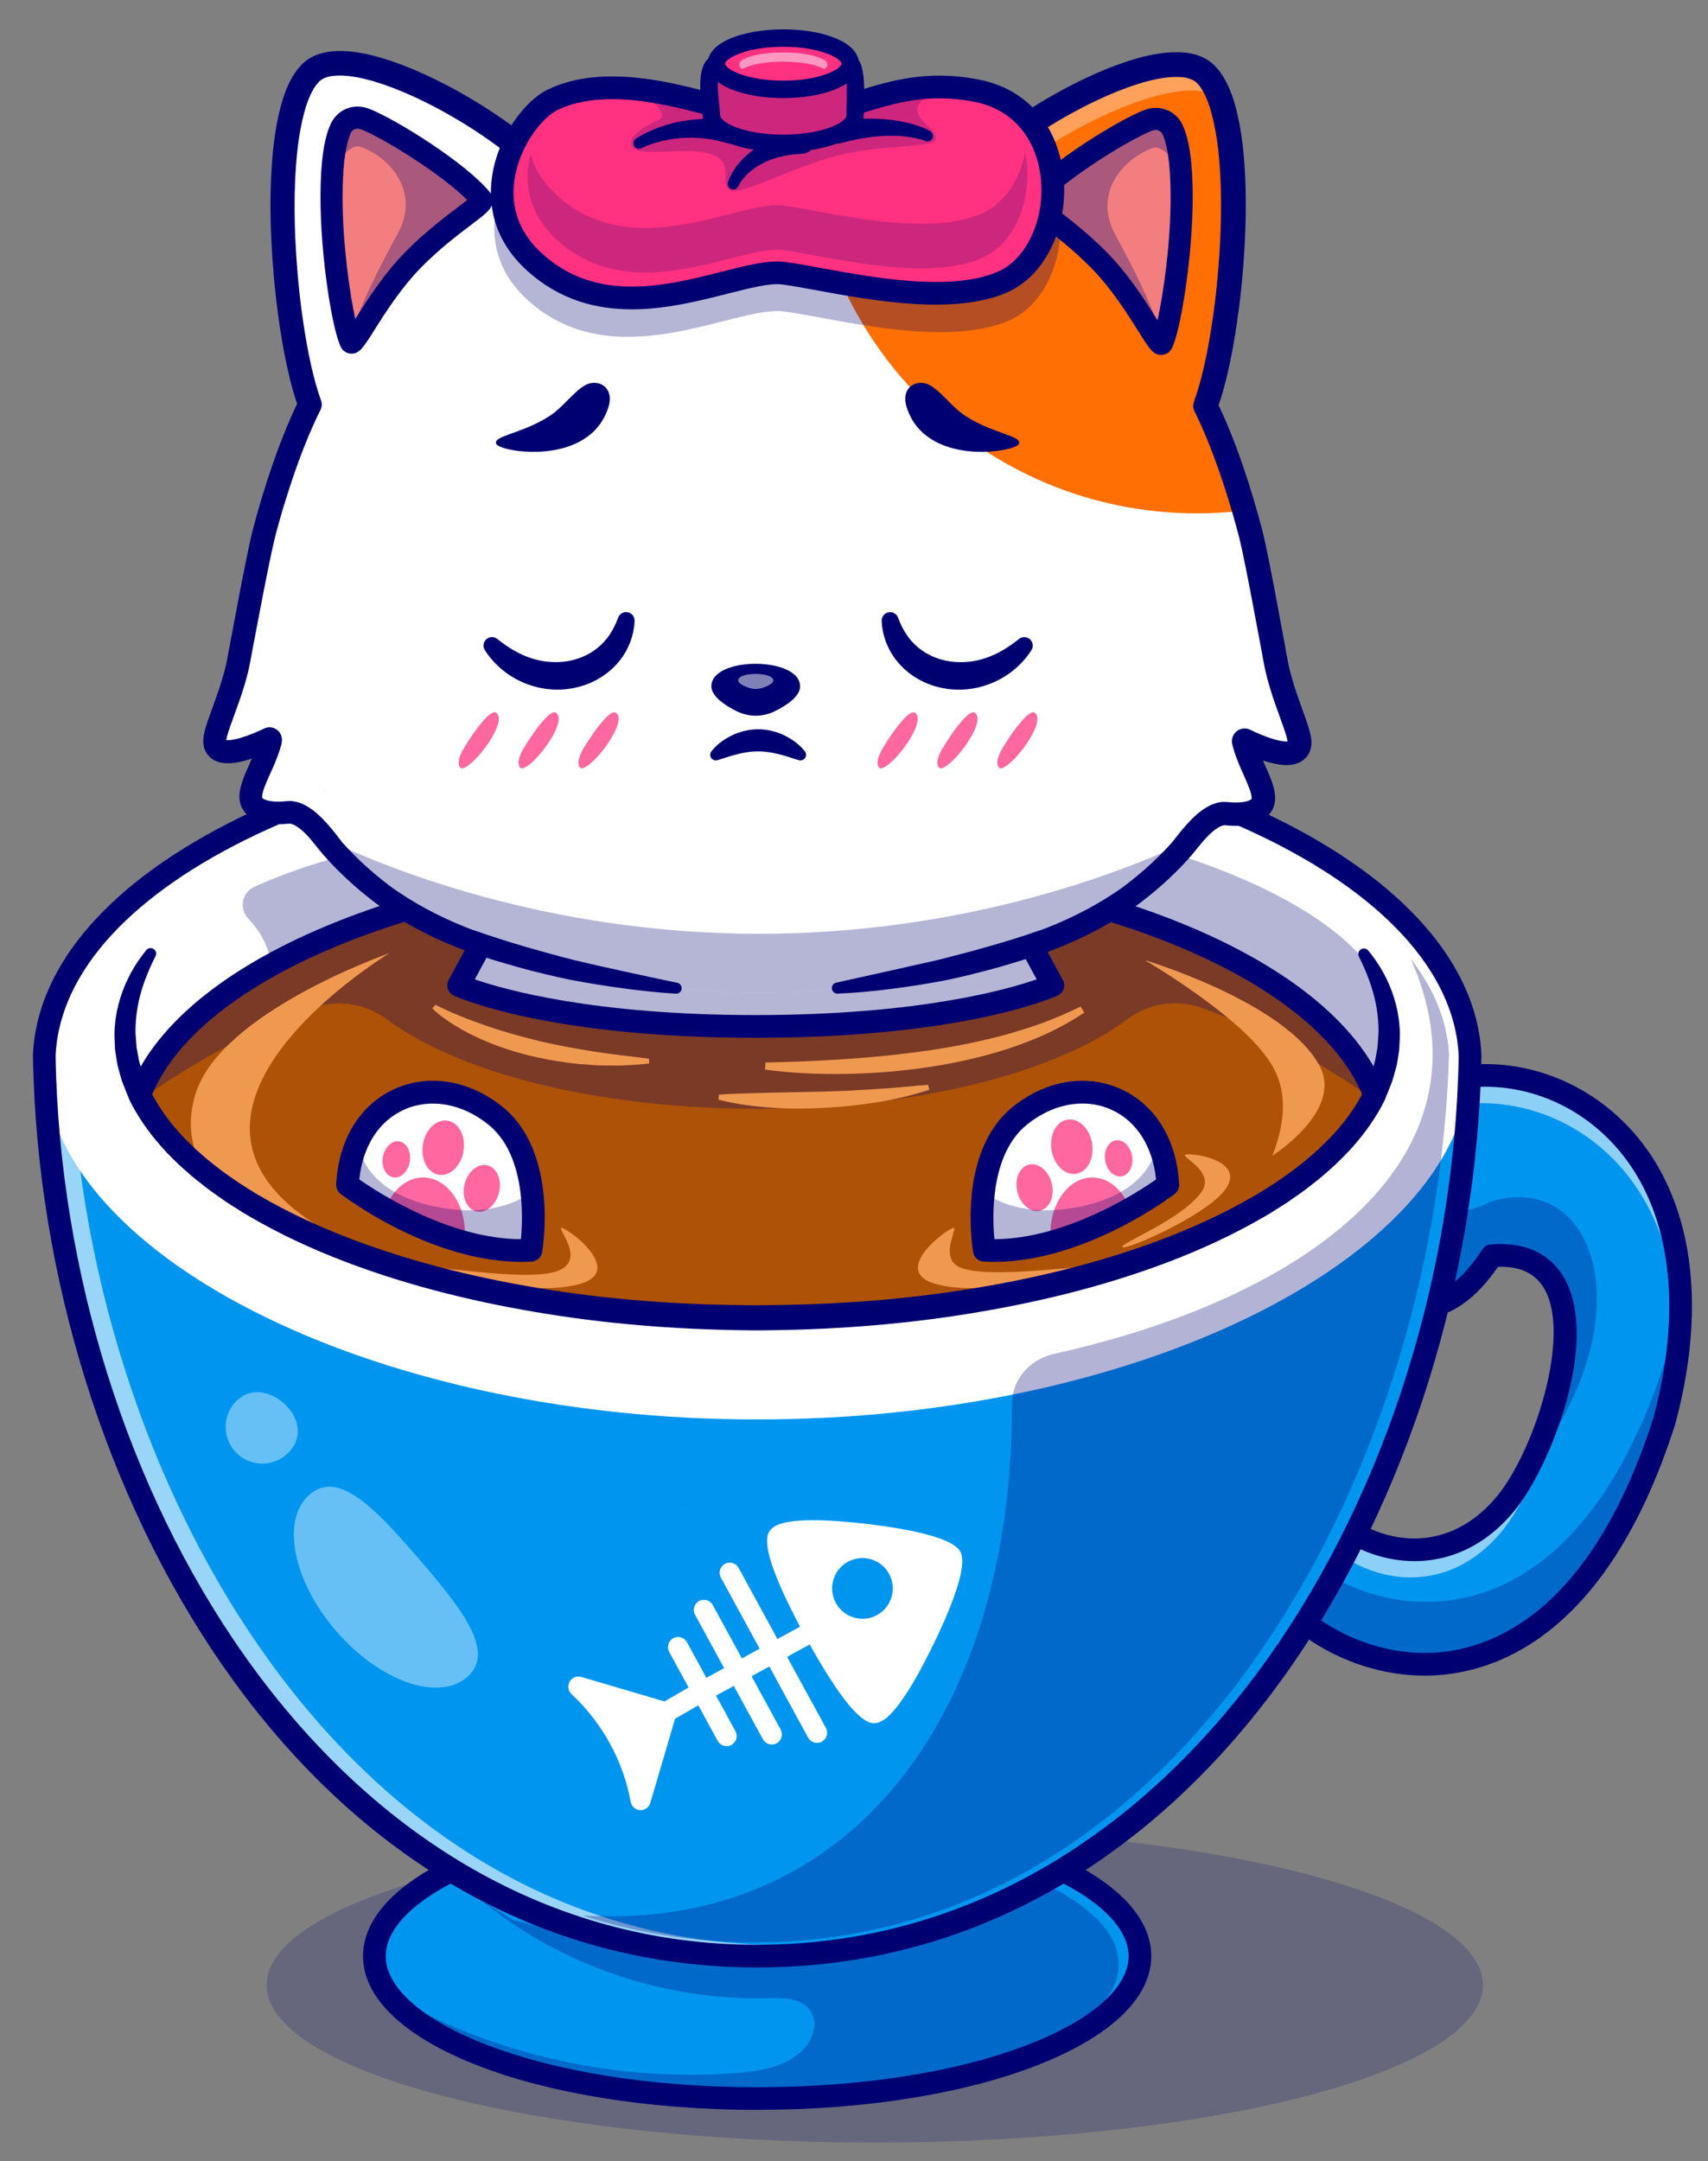 <?xml version="1.0" encoding="utf-8"?>
<!-- Generator: Adobe Illustrator 27.1.1, SVG Export Plug-In . SVG Version: 6.00 Build 0)  -->
<svg version="1.1" id="Layer_1" xmlns="http://www.w3.org/2000/svg" xmlns:xlink="http://www.w3.org/1999/xlink" x="0px" y="0px"
	 viewBox="0 0 524.03 662.88" style="enable-background:new 0 0 524.03 662.88;" xml:space="preserve">
<rect x="0" y="0" width="524.03" height="662.88" fill="#808080" stroke="none"/>
<style type="text/css">
	.st0{opacity:0.2;}
	.st1{fill:#000072;}
	.st2{fill:#0096F0;}
	.st3{opacity:0.3;}
	.st4{opacity:0.55;}
	.st5{fill:#FFFFFF;}
	.st6{fill:#39D5FF;}
	.st7{opacity:0.29;}
	.st8{fill:#AD5207;}
	.st9{fill:#EF9850;}
	.st10{opacity:0.6;}
	.st11{fill:#FF67A0;}
	.st12{fill:#EF5050;}
	.st13{fill:#6B184E;}
	.st14{opacity:0.25;}
	.st15{fill:#FF6F03;}
	.st16{opacity:0.35;}
	.st17{fill:#F27E80;}
	.st18{opacity:0.5;}
	.st19{fill:#FF9FA4;}
	.st20{fill:#FF3180;}
	.st21{fill:#FF838F;}
	.st22{opacity:0.4;}
	.st23{fill:#4D1348;}
</style>
<g>
	<g class="st0">
		<g>
			<ellipse class="st1" cx="268.39" cy="608.83" rx="186.58" ry="48.3"/>
		</g>
	</g>
	<g>
		<g>
			<g>
				<path class="st2" d="M433.2,334.92l-4.13,12.82l-17.35,53.79l-25.2,78.14c9.25,29.23,88.5,67.38,124.12-43.82
					C533.75,349.97,472.22,316.09,433.2,334.92z M462.93,459.92c-19.37,25.29-50.65,16.44-62.27-4.9l18.64-47.13l4.15-10.5
					c12.71,7.43,24.13,3.34,34.26-12.27c32.81-2.51,23.56,41.69,10.85,65.77C466.72,454.4,464.8,457.47,462.93,459.92z"/>
			</g>
		</g>
		<g class="st3">
			<g>
				<path class="st1" d="M515.48,393.92c-0.76,7.14-2.18,14.73-4.35,22.79c-32.82,102.45-102.66,78.13-120.68,50.81l-3.92,12.14
					c9.25,29.23,88.5,67.38,124.12-43.82C514.87,420.13,516.27,406.15,515.48,393.92z"/>
			</g>
		</g>
		<g class="st4">
			<g>
				<path class="st5" d="M478.86,421.74c-2.83,14.64-9.63,29.96-15.93,38.18c-18.68,24.39-48.44,17.02-60.97-2.68l-2.47,6.26
					c11.63,21.34,42.9,30.18,62.27,4.9C469.29,458.58,477.54,438.59,478.86,421.74z M433.2,334.92l-46.68,144.75
					c0.23,0.74,0.51,1.49,0.84,2.24l44.67-138.51c35.33-17.06,89.11,9.11,81.81,77.96C526.66,346.2,469.95,317.18,433.2,334.92z
					 M462.93,459.92c-18.68,24.39-48.44,17.02-60.97-2.68l-2.47,6.26c11.63,21.34,42.9,30.18,62.27,4.9
					c7.53-9.83,15.79-29.81,17.11-46.66C476.03,436.38,469.23,451.7,462.93,459.92z"/>
			</g>
		</g>
		<g class="st3">
			<g>
				<path class="st1" d="M468.57,450.9L468.57,450.9c12.7-24.08,21.95-68.28-10.86-65.77c-10.14,15.6-21.55,19.7-34.26,12.27
					l-4.15,10.5l-0.16-0.14c-2.39-1.18-5.16-3.67-7.41-6.22l17.35-53.79c2.4-1.7,4.04-2.61,4.04-2.61s0.68,35.85,23.7,23.6
					C490.19,357.9,505.32,405.56,468.57,450.9z"/>
			</g>
		</g>
		<g>
			<g>
				<path class="st1" d="M437.13,513.93c-0.03,0-0.06,0-0.1,0c-25.93-0.04-48.77-17.2-53.84-33.2c-0.58-1.83,0.44-3.79,2.27-4.37
					c1.84-0.57,3.79,0.44,4.37,2.27c4.23,13.38,24.66,28.31,47.21,28.34c17.6,0.04,50.11-9.3,70.25-72.1
					c10.4-38.7,3.94-71.19-17.73-89.15c-15.81-13.11-37.35-16.12-54.85-7.66c-1.73,0.83-3.81,0.11-4.65-1.62
					c-0.84-1.73-0.11-3.81,1.62-4.65c19.95-9.63,44.41-6.27,62.32,8.57c23.87,19.78,31.15,54.91,19.99,96.39
					c-0.01,0.05-0.03,0.1-0.05,0.16C492.5,503.89,456.66,513.93,437.13,513.93z"/>
			</g>
		</g>
		<g>
			<g>
				<path class="st1" d="M433.99,478.81c-0.99,0-1.98-0.04-2.98-0.12c-13.79-1.07-26.6-9.5-33.41-22c-0.92-1.69-0.3-3.8,1.39-4.72
					c1.69-0.92,3.8-0.3,4.72,1.39c5.7,10.46,16.36,17.51,27.83,18.4c10.91,0.85,21.08-4.11,28.62-13.95
					c11-14.36,21.59-47.92,13.87-62.15c-2.69-4.97-7.43-7.31-14.41-7.14c-13.77,20.04-28.18,17.59-37.95,11.89
					c-1.66-0.97-2.22-3.1-1.25-4.76c0.97-1.66,3.1-2.22,4.76-1.25c6.95,4.06,17.58,7.33,29.59-11.16c0.59-0.91,1.57-1.49,2.65-1.57
					c13.44-1.01,19.77,5.24,22.71,10.68c10.44,19.25-4.08,56.14-14.47,69.7C457.35,472.93,446.18,478.81,433.99,478.81z"/>
			</g>
		</g>
	</g>
	<g>
		<g>
			<ellipse class="st6" cx="232.3" cy="599.96" rx="117.44" ry="43.68"/>
		</g>
	</g>
	<g>
		<g>
			<path class="st2" d="M349.74,599.96c0,24.12-52.58,43.68-117.43,43.68c-6.42,0-12.72-0.19-18.86-0.56
				c-55.9-3.35-98.59-21.39-98.59-43.12c0-7.22,4.71-14.02,13.04-20.02c10.85-7.82,27.87-14.27,48.67-18.45
				c16.59-3.33,35.57-5.22,55.74-5.22c45.45,0,84.87,9.61,104.39,23.66C345.03,585.94,349.74,592.74,349.74,599.96z"/>
		</g>
	</g>
	<g>
		<g>
			<path class="st1" d="M232.3,647.11c-67.8,0-120.92-20.71-120.92-47.16c0-26.44,53.11-47.16,120.92-47.16
				s120.92,20.71,120.92,47.16C353.22,626.4,300.11,647.11,232.3,647.11z M232.3,559.76c-68.16,0-113.96,20.79-113.96,40.2
				c0,19.41,45.79,40.2,113.96,40.2s113.96-20.79,113.96-40.2C346.26,580.54,300.47,559.76,232.3,559.76z"/>
		</g>
	</g>
	<g>
		<g>
			<path class="st2" d="M451.08,318.54c0,12.22-0.72,24.65-2.14,37.13c-13.53,119.25-90.86,244.28-216.64,244.28
				c-65.7,0-118.19-34.12-155.24-83.71c-41.34-55.29-63.53-129.8-63.53-197.7H451.08z"/>
		</g>
	</g>
	<g>
		<g>
			<path class="st5" d="M451.08,325.89c0,57.18-97.95,109.47-218.77,109.47S13.53,383.07,13.53,325.89s97.95-103.54,218.77-103.54
				S451.08,268.7,451.08,325.89z"/>
		</g>
	</g>
	<g class="st7">
		<g>
			<path class="st1" d="M80.5,309.63c0,0,8.73-14.1-4.35-27.91c-2.87-3.03-1.92-7.99,1.88-9.73c15.57-7.14,55.51-20.95,137.84-25.42
				c116.24-6.3,196.46,27.1,207.9,56.58c11.44,29.48-11.87,47.11-11.87,47.11L80.5,309.63z"/>
		</g>
	</g>
	<g>
		<g>
			<path class="st8" d="M421.73,335.85c-4.78,9.78-13.22,18.94-24.64,27.18c-34.22,24.71-95.23,41.16-164.79,41.16
				c-37.59,0-72.69-4.8-102.4-13.12c-27.87-7.79-51.01-18.69-67.06-31.59c-0.31-0.25-0.63-0.5-0.93-0.75
				c-8.6-7.09-15.08-14.77-19.04-22.87c15.39-40.72,94.35-71.74,189.43-71.74C327.39,264.11,406.35,295.12,421.73,335.85z"/>
		</g>
	</g>
	<g class="st7">
		<g>
			<path class="st1" d="M421.73,335.85c-0.19,0.38-0.37,0.76-0.58,1.13c-15.85-10.87-31.94-20.3-52.13-27.73
				c-7.75-2.85-16.43-1.7-23.03,3.27c-1.29,0.97-2.65,1.92-4.08,2.85c-22.76,14.82-63.35,24.7-109.62,24.7
				c-25,0-48.35-2.88-68.11-7.87c-18.54-4.67-33.93-11.21-44.61-18.96c-0.2-0.14-0.41-0.3-0.62-0.45c-0.04-0.03-0.07-0.05-0.11-0.08
				c-6.7-4.99-15.42-6.33-23.27-3.45c-20.2,7.43-36.29,16.85-52.14,27.72c-0.2-0.38-0.39-0.75-0.58-1.13
				c9.15-24.21,40.78-45,84.92-57.87c30.08-8.77,65.97-13.87,104.51-13.87s74.43,5.1,104.5,13.87
				C380.95,290.84,412.58,311.63,421.73,335.85z"/>
		</g>
	</g>
	<g>
		<g>
			<path class="st9" d="M292.76,376.64c-0.6-0.97-21.22,13.52-4.78,17.41c16.44,3.88,47.21-3.81,47.21-5.23s-29.96,3.59-40.04,0.15
				C288.02,386.54,293.36,377.62,292.76,376.64z"/>
		</g>
	</g>
	<g>
		<g>
			<path class="st9" d="M363.5,354.31c-0.05-1.14,20.34,1.09,11.89,11.2c-6.57,7.87-30.25,18.15-31.04,16.97
				c-0.8-1.17,17.67-8.13,24.09-16.63C372.97,359.84,363.55,355.45,363.5,354.31z"/>
		</g>
	</g>
	<g>
		<g>
			<path class="st9" d="M351.23,294.47c0,0,26,15.16,36.41,28.51c3.14,4.03,10.01,12.9,2.74,31.48c0,0,21.87-13.8,14.47-27.59
				C394.36,307.34,351.23,294.47,351.23,294.47z"/>
		</g>
	</g>
	<g>
		<g>
			<path class="st9" d="M129.9,391.06c-27.87-7.79-51.01-18.69-67.06-31.59c-4.16-7.03-5.77-15.2-2.68-24.49
				c8.15-24.53,57.78-42.1,59.33-42.64c-1.91,1.17-91.86,56.29-5.27,92.05C120.54,387.01,125.72,389.21,129.9,391.06z"/>
		</g>
	</g>
	<g class="st10">
		<g>
			<path class="st5" d="M240.44,596.61c-19.16,0-37.2-2.91-54.06-8.25c-40.95-12.97-74.94-40.34-101.19-75.46
				c-40.44-54.07-62.53-126.53-63.48-193.22h-8.39c0,67.91,22.18,142.42,63.53,197.71c26.25,35.12,60.25,62.49,101.19,75.46
				c16.86,5.34,34.9,8.25,54.06,8.25c32.94,0,62.56-8.59,88.58-23.39C296.72,589.75,269.91,596.61,240.44,596.61z"/>
		</g>
	</g>
	<g>
		<g>
			<path class="st1" d="M232.3,407.66c-44.87,0-88.74-7-123.54-19.72c-34.79-12.72-59.3-30.67-69.02-50.56
				c-0.42-0.86-0.47-1.86-0.13-2.76c16.2-42.87,97.24-73.99,192.69-73.99c95.46,0,176.49,31.12,192.69,73.99
				c0.34,0.9,0.29,1.9-0.13,2.76c-9.72,19.89-34.23,37.84-69.02,50.56C321.04,400.65,277.17,407.66,232.3,407.66z M46.68,335.67
				c19.96,37.76,97.51,65.03,185.62,65.03s165.66-27.26,185.62-65.03c-7.7-18.36-29.72-35.26-62.26-47.72
				c-34.31-13.13-78.12-20.37-123.36-20.37c-45.24,0-89.05,7.23-123.35,20.37C76.41,300.41,54.38,317.31,46.68,335.67z"/>
		</g>
	</g>
	<g>
		<g>
			<path class="st1" d="M232.3,603.43c-32.83,0-63.79-8.26-92.02-24.54c-25.9-14.94-49.04-36.32-68.77-63.54
				c-36.41-50.23-58.73-117.51-61.22-184.6c-0.1-2.72-0.16-4.93-0.18-6.96c0-0.06,0-0.11,0-0.17c0.07-1.81,0.25-3.69,0.52-5.59
				c4.05-27.31,29.19-52.5,70.78-70.93c41.1-18.21,94.68-28.24,150.89-28.24c56.21,0,109.79,10.03,150.89,28.24
				c41.6,18.43,66.74,43.62,70.79,70.93c0.28,1.89,0.46,3.77,0.53,5.59c0,0.06,0,0.12,0,0.17c-0.02,2.03-0.08,4.24-0.18,6.96
				c-2.49,67.09-24.81,134.38-61.22,184.6c-19.73,27.22-42.88,48.6-68.78,63.54C296.1,595.18,265.14,603.43,232.3,603.43z
				 M17.06,323.81c0.02,1.95,0.08,4.08,0.17,6.7c4.86,130.74,86.63,265.97,215.06,265.97c128.44,0,210.21-135.23,215.07-265.97
				c0.1-2.62,0.15-4.75,0.17-6.69c-0.06-1.55-0.22-3.15-0.45-4.76c-7.75-52.28-102.1-93.23-214.79-93.23
				c-112.69,0-207.04,40.95-214.78,93.23C17.28,320.67,17.12,322.27,17.06,323.81z"/>
		</g>
	</g>
	<g>
		<g>
			<path class="st9" d="M172.16,376.64c0.6-0.97,21.22,13.52,4.78,17.41c-16.44,3.88-47.21-3.81-47.21-5.23s30.55,4.37,40.72,1.2
				C180.01,387.03,171.56,377.62,172.16,376.64z"/>
		</g>
	</g>
	<g>
		<g>
			<path class="st5" d="M358.31,363.42c0,0-4.45,3.4-11.58,7.42c-6.38,3.59-14.9,7.67-24.29,10.21c-6.54,1.77-13.48,2.8-20.43,2.43
				c0,0-1.41-8.2-0.27-17.76c0.98-8.33,3.88-17.7,11.29-23.6c15.31-12.19,34.59-8.21,42.12,8.02
				C356.9,353.91,358.03,358.35,358.31,363.42z"/>
		</g>
	</g>
	<g>
		<g>
			<path class="st11" d="M346.73,370.83c-6.38,3.59-14.9,7.67-24.29,10.21c-0.11-0.9-0.16-1.81-0.16-2.75
				c0-9.48,5.76-17.15,12.86-17.15C340.23,361.14,344.64,365.1,346.73,370.83z"/>
		</g>
	</g>
	<g>
		<g>
			
				<ellipse transform="matrix(0.971 -0.24 0.24 0.971 -78.051 86.608)" class="st11" cx="317.22" cy="364.35" rx="5.44" ry="7.26"/>
		</g>
	</g>
	<g class="st7">
		<g>
			<path class="st1" d="M358.31,363.42c0,0-4.45,3.4-11.58,7.42c-6.38,3.59-14.9,7.67-24.29,10.21c-6.54,1.77-13.48,2.8-20.43,2.43
				c0,0-1.41-8.2-0.27-17.76c4.37,2.95,11.63,6.1,22.16,5.38c13.39-0.91,29.14-6.65,31.26-20.97
				C356.9,353.91,358.03,358.35,358.31,363.42z"/>
		</g>
	</g>
	<g>
		<g>
			
				<ellipse transform="matrix(0.987 -0.159 0.159 0.987 -51.699 56.677)" class="st11" cx="328.86" cy="351.89" rx="6.31" ry="8.41"/>
		</g>
	</g>
	<g>
		<g>
			
				<ellipse transform="matrix(0.987 -0.159 0.159 0.987 -52.083 59.004)" class="st11" cx="343.24" cy="355.46" rx="4.19" ry="5.59"/>
		</g>
	</g>
	<g>
		<g>
			<path class="st1" d="M304.92,387.03c-1.03,0-2.07-0.03-3.1-0.08c-1.62-0.09-2.97-1.29-3.24-2.89
				c-0.22-1.25-5.06-30.86,12.28-44.68c10.14-8.08,22.44-10.1,32.9-5.41c10.68,4.78,17.25,15.44,18.01,29.25
				c0.06,1.15-0.44,2.26-1.36,2.96C359.27,367.05,332.87,387.03,304.92,387.03z M332.11,338.46c-5.72,0-11.65,2.17-16.91,6.37
				c-11.38,9.06-10.79,28.07-10.1,35.24c21.96-0.09,43.76-14.25,49.59-18.33c-1.06-10.19-6.01-17.94-13.76-21.41
				C338.13,339.07,335.15,338.46,332.11,338.46z"/>
		</g>
	</g>
	<g>
		<g>
			<path class="st5" d="M106.62,363.42c0,0,4.45,3.4,11.58,7.42c6.38,3.59,14.9,7.67,24.29,10.21c6.54,1.77,13.48,2.8,20.43,2.43
				c0,0,1.41-8.2,0.27-17.76c-0.98-8.33-3.88-17.7-11.29-23.6c-15.31-12.19-34.59-8.21-42.12,8.02
				C108.02,353.91,106.9,358.35,106.62,363.42z"/>
		</g>
	</g>
	<g>
		<g>
			<path class="st11" d="M118.2,370.83c6.38,3.59,14.9,7.67,24.29,10.21c0.11-0.9,0.16-1.81,0.16-2.75
				c0-9.48-5.76-17.15-12.86-17.15C124.69,361.14,120.28,365.1,118.2,370.83z"/>
		</g>
	</g>
	<g>
		<g>
			
				<ellipse transform="matrix(0.24 -0.971 0.971 0.24 -241.414 420.465)" class="st11" cx="147.71" cy="364.35" rx="7.26" ry="5.44"/>
		</g>
	</g>
	<g class="st7">
		<g>
			<path class="st1" d="M106.62,363.42c0,0,4.45,3.4,11.58,7.42c6.38,3.59,14.9,7.67,24.29,10.21c6.54,1.77,13.48,2.8,20.43,2.43
				c0,0,1.41-8.2,0.27-17.76c-4.37,2.95-11.63,6.1-22.16,5.38c-13.39-0.91-29.14-6.65-31.26-20.97
				C108.02,353.91,106.9,358.35,106.62,363.42z"/>
		</g>
	</g>
	<g>
		<g>
			
				<ellipse transform="matrix(0.159 -0.987 0.987 0.159 -232.969 430.359)" class="st11" cx="136.06" cy="351.89" rx="8.41" ry="6.31"/>
		</g>
	</g>
	<g>
		<g>
			
				<ellipse transform="matrix(0.159 -0.987 0.987 0.159 -248.593 419.166)" class="st11" cx="121.68" cy="355.46" rx="5.59" ry="4.19"/>
		</g>
	</g>
	<g>
		<g>
			<path class="st1" d="M160,387.03c-27.96,0-54.35-19.98-55.5-20.86c-0.91-0.7-1.42-1.81-1.36-2.96
				c0.77-13.8,7.33-24.46,18.01-29.25c10.46-4.69,22.76-2.67,32.9,5.41c17.35,13.82,12.5,43.42,12.28,44.68
				c-0.27,1.6-1.62,2.8-3.24,2.89C162.07,387,161.04,387.03,160,387.03z M162.92,383.47h0.01H162.92z M162.92,383.47h0.01H162.92z
				 M110.24,361.74c5.83,4.08,27.63,18.24,49.59,18.33c0.68-7.17,1.28-26.18-10.1-35.24c-8.06-6.42-17.68-8.1-25.72-4.5
				C116.25,343.8,111.3,351.54,110.24,361.74z"/>
		</g>
	</g>
	<g>
		<g>
			<path class="st5" d="M140.72,302.2l15.22-28.08h151.84l15.22,28.08c0,0-27.45,12.62-91.2,12.62S140.72,302.2,140.72,302.2z"/>
		</g>
	</g>
	<g class="st7">
		<g>
			<path class="st1" d="M140.72,302.2l15.22-28.08h151.84l15.22,28.08c0,0-27.45,12.62-91.2,12.62S140.72,302.2,140.72,302.2z"/>
		</g>
	</g>
	<g>
		<g>
			<path class="st1" d="M231.81,318.3c-63.78,0-91.4-12.41-92.55-12.94c-0.87-0.4-1.54-1.15-1.84-2.06
				c-0.3-0.91-0.22-1.91,0.24-2.76l15.22-28.08c0.61-1.12,1.78-1.82,3.06-1.82h151.84c1.28,0,2.45,0.7,3.06,1.82l15.22,28.08
				c0.46,0.85,0.55,1.85,0.24,2.76c-0.3,0.91-0.97,1.66-1.85,2.06C323.31,305.89,295.59,318.3,231.81,318.3z M145.67,300.37
				c9.15,3.18,36.58,10.96,86.14,10.96c49.75,0,77.12-7.77,86.25-10.96l-12.35-22.77h-147.7L145.67,300.37z M140.72,302.2h0.01
				H140.72z"/>
		</g>
	</g>
	<g>
		<g>
			<path class="st12" d="M183.16,264.55c-0.07-0.01-0.14-0.04-0.23-0.12C183.25,264.51,183.35,264.56,183.16,264.55z"/>
		</g>
	</g>
	<g class="st3">
		<g>
			<g>
				<path class="st13" d="M97.71,253.36c0.02,0.03,0.05,0.05,0.06,0.07c0.03,0.04,0.06,0.09,0.1,0.13L97.71,253.36z"/>
			</g>
		</g>
		<g>
			<g>
				<path class="st13" d="M101.67,258.23c-1.31-1.51-2.59-3.06-3.8-4.67L101.67,258.23z"/>
			</g>
		</g>
		<g>
			<g>
				<path class="st13" d="M363.03,258.65l3.81-4.64C365.62,255.61,364.35,257.15,363.03,258.65z"/>
			</g>
		</g>
	</g>
	<g>
		<g>
			<path class="st5" d="M101.74,259.85c-1.32-1.52-2.6-3.09-3.84-4.71L101.74,259.85z"/>
		</g>
	</g>
	<g>
		<g>
			<path class="st5" d="M362.77,260.27l3.84-4.69C365.38,257.19,364.09,258.75,362.77,260.27z"/>
		</g>
	</g>
	<g class="st14">
		<g>
			<path class="st13" d="M366.69,251.96c-0.02,0.05-0.05,0.1-0.07,0.15c0.02-0.04,0.04-0.09,0.06-0.13
				C366.68,251.97,366.69,251.97,366.69,251.96z"/>
		</g>
	</g>
	<g>
		<g>
			<path class="st5" d="M398.72,228.26c-0.75,6.43-13.85,0.32-16.7-1.09c-0.23-0.11-0.47,0.13-0.41,0.41
				c0.26,1.11,0.97,3.6,2.75,7.59c2.21,4.93,4,8.75,3,11.33c-1.08,2.74-5.54,3.79-11.09,3.16c-3.11-0.36-6.44,2.35-9.42,5.63
				l-0.03,0.03l-0.03,0.04c-0.8,0.87-1.55,1.78-2.27,2.68c-0.62,0.77-1.21,1.52-1.76,2.25c-5,5.7-10.64,10.74-16.79,15.2
				c-7.92,5.55-16.66,9.92-25.87,13.35v-0.07c0,0-12.64,4.64-31.33,8.89c0,0-16.7,3.54-31.96,5.49c0,0-11.68,1.37-24.51,1.35
				c-12.83-0.02-24.71-1.42-24.71-1.42c-15.24-1.99-31.94-5.59-31.94-5.59c-18.67-4.31-31.3-8.99-31.3-8.99v0.07
				c-9.19-3.45-17.92-7.86-25.83-13.44c-6.13-4.47-11.75-9.53-16.73-15.25c-0.64-0.86-1.34-1.74-2.06-2.63
				c-0.64-0.8-1.31-1.59-2-2.35c0.06,0.08,0.13,0.16,0.18,0.25l-0.22-0.28c0.01,0.01,0.03,0.02,0.03,0.03
				c-2.97-3.29-6.31-6.04-9.42-5.69c-5.56,0.62-10.02-0.45-11.08-3.19c-1.01-2.58,0.81-6.4,3.02-11.32c1.8-3.99,2.51-6.48,2.79-7.59
				c0.05-0.28-0.19-0.52-0.41-0.41c-2.85,1.41-15.98,7.47-16.71,1.04c-0.41-3.56,5.38-14.32,7.42-25.35
				c5.88-31.95,7.59-38.26,7.59-38.26c0.04-0.21,5.73-23.12,14.21-39.98c-8.41-22.51-13.83-88.15,0.32-101.84
				c10.4-10.06,46.99,8.5,65.36,24.13c1.69,1.44,3.23,2.85,4.59,4.22c13.67-5.68,31.59-8.63,45.58-10.11
				c10.8-1.14,19.27-1.41,21.66-1.41c1.89,0.01,7.56,0.19,15.19,0.85c4.66,0.4,10.04,0.98,15.73,1.79
				c12.06,1.74,25.5,4.56,36.27,9.08c2.95-2.98,6.82-6.19,11.24-9.38c19.48-14.09,49.57-27.75,58.82-18.75
				c14.11,13.72,8.48,79.35-0.01,101.84c5.33,10.68,9.53,23.76,11.91,31.99c1.38,4.8,2.16,7.96,2.18,8.04c0,0,1.67,6.31,7.46,38.29
				C393.38,213.93,399.13,224.71,398.72,228.26z"/>
		</g>
	</g>
	<g class="st7">
		<g>
			<path class="st1" d="M364.49,258.04c-0.62,0.77-1.21,1.52-1.76,2.25c-5,5.7-10.64,10.74-16.78,15.2
				c-7.93,5.55-16.67,9.93-25.88,13.35l0-0.07c0,0-12.64,4.64-31.32,8.89c0,0-16.7,3.54-31.96,5.49c0,0-11.68,1.37-24.52,1.35
				c-12.83-0.02-24.7-1.43-24.7-1.43c-15.25-1.99-31.94-5.59-31.94-5.59c-18.66-4.31-31.3-8.99-31.3-8.99l0,0.07
				c-9.2-3.45-17.93-7.86-25.84-13.43c-6.12-4.47-11.75-9.54-16.73-15.25c-0.65-0.85-1.34-1.74-2.06-2.64
				c18.19,8.73,67.55,29.06,132.74,29.16C296.72,286.51,345.66,266.91,364.49,258.04z"/>
		</g>
	</g>
	<g>
		<g>
			<path class="st15" d="M381.75,156.57c-4.83,0.59-9.76,0.89-14.75,0.88c-65.23-0.1-118.16-52.49-119.21-117.45
				c14.54,1.25,36.15,4.23,52.01,10.88c16.03-16.13,58.72-39.16,70.05-28.14c14.11,13.73,8.48,79.35-0.01,101.84
				C375.17,135.25,379.38,148.33,381.75,156.57z"/>
		</g>
	</g>
	<g class="st16">
		<g>
			<path class="st5" d="M369.85,22.74c1.75,1.7,3.19,4.2,4.36,7.31c-12.02-8.85-48.84,9.67-68.14,25.7
				c-3.51,2.92-8.28,3.86-12.62,2.42c-14.62-4.86-31.98-7.39-45.13-8.67c-0.3-3.13-0.48-6.31-0.53-9.51
				c14.53,1.25,36.15,4.23,52,10.88C315.83,34.75,358.52,11.72,369.85,22.74z"/>
		</g>
	</g>
	<g class="st3">
		<g>
			<g>
				<path class="st13" d="M97.93,255.17l3.81,4.68C100.42,258.34,99.15,256.79,97.93,255.17z"/>
			</g>
		</g>
		<g>
			<g>
				<path class="st13" d="M362.77,260.26l3.83-4.66C365.37,257.21,364.08,258.76,362.77,260.26z"/>
			</g>
		</g>
	</g>
	<g class="st3">
		<g>
			<g>
				<path class="st13" d="M97.74,239.88c0.07,0.1,0.14,0.2,0.21,0.28l-0.25-0.31C97.71,239.86,97.73,239.87,97.74,239.88z"/>
			</g>
		</g>
		<g>
			<g>
				<path class="st13" d="M97.95,240.16l3.81,4.68C100.44,243.32,99.17,241.78,97.95,240.16z"/>
			</g>
		</g>
		<g>
			<g>
				<path class="st13" d="M366.83,240.3c0.01-0.01,0.03-0.02,0.04-0.03l-0.25,0.31C366.69,240.5,366.76,240.4,366.83,240.3z"/>
			</g>
		</g>
	</g>
	<g>
		<g>
			<path class="st17" d="M126.88,79.57c-11.21,11.34-18.27,27.21-19.27,25.36c-0.1-0.18-0.19-0.39-0.29-0.64
				c-2.13-5.2-5.65-25.8-5.61-44.15c0.01-2.96,0.1-5.57,0.26-7.88c0.44-6.22,1.37-10.21,2.52-12.76c1.42-3.12,4.61-4.07,7.44-3.02
				c7.51,2.8,28.84,16.13,35.78,24.67C148.95,62.67,138.1,68.23,126.88,79.57z"/>
		</g>
	</g>
	<g class="st3">
		<g>
			<path class="st1" d="M126.88,79.57c-11.21,11.34-18.27,27.21-19.27,25.36c-0.1-0.18-0.19-0.39-0.29-0.64
				c2.51-9.63,9.39-22.93,14.67-32.54c7.22-13.13-2.69-23.59-11.29-26.72c-2.95-1.08-6.46,3.52-8.73,7.24
				c0.44-6.22,1.37-10.21,2.52-12.76c1.42-3.12,4.61-4.07,7.44-3.02c7.51,2.8,28.84,16.13,35.78,24.67
				C148.95,62.67,138.1,68.23,126.88,79.57z"/>
		</g>
	</g>
	<g>
		<g>
			<path class="st1" d="M107.87,108.46c-0.06,0-0.11,0-0.17,0c-1.3-0.04-2.45-0.77-3.07-1.93c-2.52-4.68-6.35-27.33-6.3-46.4l0,0
				c0.02-10.29,1.03-17.49,3.08-22.02c2.07-4.54,6.99-6.55,11.7-4.8c7.71,2.87,29.81,16.58,37.23,25.7
				c0.66,0.81,0.95,1.83,0.83,2.88c-0.27,2.28-2.16,3.7-6.71,7.14c-4.02,3.04-9.52,7.2-15.17,12.91
				c-6.21,6.29-11.17,14.13-14.44,19.31C111.48,106.59,110.3,108.46,107.87,108.46z M110.59,103.32h0.01H110.59z M105.1,60.15
				c-0.03,14.16,2.12,29.53,3.9,37.68c0.04-0.06,0.08-0.13,0.12-0.19c3.43-5.43,8.62-13.65,15.35-20.46
				c5.99-6.06,11.95-10.57,15.9-13.55c1.02-0.77,2.11-1.59,2.96-2.28C135.4,53.31,117,42,110.74,39.67
				c-0.37-0.14-2.27-0.73-3.17,1.25C106.46,43.37,105.12,48.72,105.1,60.15L105.1,60.15z"/>
		</g>
	</g>
	<g>
		<g>
			<path class="st17" d="M337.32,79.9c11.17,11.38,18.19,27.27,19.19,25.42c0.1-0.18,0.2-0.39,0.29-0.64
				c2.14-5.19,5.73-25.78,5.75-44.13c0-2.96-0.08-5.57-0.24-7.88c-0.42-6.22-1.34-10.21-2.48-12.76c-1.41-3.12-4.6-4.08-7.43-3.04
				c-7.52,2.78-28.89,16.04-35.86,24.55C315.3,62.93,326.13,68.53,337.32,79.9z"/>
		</g>
	</g>
	<g class="st3">
		<g>
			<path class="st1" d="M337.32,79.9c11.17,11.38,18.19,27.27,19.19,25.42c0.1-0.18,0.2-0.39,0.29-0.64
				c-2.47-9.64-9.32-22.96-14.57-32.59c-7.17-13.15,2.77-23.58,11.38-26.68c2.95-1.07,6.45,3.54,8.71,7.26
				c-0.42-6.22-1.34-10.21-2.48-12.76c-1.41-3.12-4.6-4.08-7.43-3.04c-7.52,2.78-28.89,16.04-35.86,24.55
				C315.3,62.93,326.13,68.53,337.32,79.9z"/>
		</g>
	</g>
	<g>
		<g>
			<path class="st1" d="M356.25,108.86c-2.44,0-3.62-1.87-6.97-7.22c-3.26-5.2-8.19-13.05-14.38-19.36
				c-5.63-5.74-11.12-9.91-15.13-12.96c-4.54-3.45-6.42-4.88-6.68-7.16c-0.12-1.05,0.17-2.07,0.84-2.88
				c7.45-9.09,29.59-22.73,37.31-25.58c4.72-1.74,9.63,0.29,11.68,4.82c2.04,4.55,3.02,11.76,3.01,22.04
				c-0.02,19.07-3.91,41.7-6.45,46.38c-0.63,1.16-1.78,1.88-3.08,1.92C356.35,108.86,356.3,108.86,356.25,108.86z M320.92,61.64
				c0.85,0.69,1.94,1.51,2.95,2.29c3.94,3,9.88,7.52,15.86,13.61c6.71,6.83,11.87,15.06,15.29,20.5c0.04,0.06,0.08,0.13,0.12,0.19
				c1.81-8.15,4.01-23.51,4.02-37.67l0,0c0.01-11.43-1.31-16.78-2.42-19.26c-0.69-1.52-2.08-1.64-3.16-1.25
				C347.32,42.36,328.88,53.62,320.92,61.64z"/>
		</g>
	</g>
	<g>
		<g>
			<g>
				<path class="st1" d="M207.36,304.76c-5.46-0.31-10.89-0.92-16.29-1.65c-5.42-0.73-10.74-1.6-16.18-2.61
					c-5.39-1.16-10.69-2.39-15.97-3.88c-5.29-1.47-10.48-3.04-15.75-4.94l4.58-3.18v0.06c0,1.87-1.52,3.39-3.39,3.39
					c-0.41,0-0.81-0.07-1.18-0.21l-0.02-0.01c-8.31-3.11-16.37-7.02-23.85-11.93c-1.86-1.2-3.77-2.57-5.5-3.93
					c-1.76-1.37-3.49-2.79-5.17-4.27c-1.68-1.47-3.31-3.01-4.9-4.59c-0.79-0.79-1.57-1.6-2.34-2.42l-1.14-1.24l-0.56-0.63
					l-0.28-0.31l-0.14-0.16l-0.07-0.08l-0.03-0.04l0.15,0.16c0.07,0.07,0.14,0.13,0.22,0.2c0.15,0.12,0.31,0.24,0.48,0.33
					l-0.88-0.73l-4.19-5.15l0.16,0.19l-0.03-0.03l5.29-4.46l4.1,5.02l-5.45,4.29c-1.68-2.2-3.36-4.3-5.14-6.1
					c-0.89-0.88-1.81-1.68-2.7-2.27c-0.88-0.6-1.73-0.92-2.22-0.96c-0.06,0-0.11,0.02-0.16,0.01l-0.08-0.01l-0.04-0.01l-0.15,0.01
					l-1.18,0.1c-0.79,0.05-1.59,0.08-2.41,0.07c-1.64-0.04-3.31-0.17-5.12-0.72c-0.9-0.26-1.85-0.65-2.8-1.25
					c-0.94-0.6-1.94-1.48-2.63-2.72c-0.71-1.26-0.93-2.59-0.95-3.71c0-1.13,0.17-2.07,0.38-2.94c0.43-1.73,1.01-3.15,1.58-4.53
					c0.58-1.37,1.18-2.67,1.74-3.93c0.55-1.23,1.06-2.46,1.5-3.69c0.22-0.61,0.43-1.22,0.61-1.82l0.25-0.88l0.05-0.21l0.02-0.1
					l0.01-0.05c-0.02,0.06-0.06,0.29-0.07,0.44c-0.06,0.69,0.11,1.47,0.6,2.14c0.46,0.66,1.39,1.29,2.55,1.31
					c0.56,0.01,1.11-0.14,1.49-0.33l-0.13,0.06l-0.25,0.12l-0.51,0.24l-1.02,0.47c-0.68,0.3-1.37,0.6-2.06,0.88
					c-1.39,0.56-2.81,1.08-4.31,1.53c-1.5,0.44-3.06,0.82-4.86,0.97c-0.91,0.06-1.89,0.08-3.02-0.12c-1.11-0.2-2.51-0.67-3.72-1.83
					c-0.29-0.28-0.55-0.62-0.79-0.94c-0.21-0.34-0.41-0.69-0.57-1.04c-0.13-0.34-0.26-0.7-0.35-1.04c-0.07-0.32-0.13-0.65-0.18-0.98
					c-0.11-1.42,0.08-2.44,0.26-3.26c0.38-1.69,0.86-3.08,1.34-4.46c0.96-2.75,1.95-5.34,2.84-7.95c0.89-2.6,1.7-5.19,2.33-7.78
					c0.16-0.65,0.31-1.29,0.43-1.94c0.13-0.63,0.26-1.29,0.39-2l0.77-4.16l3.15-16.65l1.66-8.33l0.87-4.17l0.46-2.1
					c0.16-0.72,0.31-1.36,0.52-2.2l-0.06,0.26l0.21-0.85l0.17-0.66l0.35-1.31l0.71-2.6c0.48-1.73,0.98-3.45,1.5-5.17
					c1.03-3.44,2.14-6.85,3.31-10.25c2.36-6.79,5-13.52,8.25-20.09l-0.16,2.92c-1.41-3.85-2.42-7.67-3.3-11.5
					c-0.88-3.83-1.59-7.66-2.21-11.51c-1.23-7.68-2.08-15.4-2.61-23.14c-0.52-7.74-0.74-15.52-0.45-23.33
					c0.31-7.81,0.97-15.67,3.1-23.58c0.25-0.99,0.58-1.98,0.92-2.97c0.3-0.99,0.75-1.98,1.16-2.97c0.4-0.99,0.99-1.97,1.5-2.95
					c0.67-0.97,1.21-1.95,2.09-2.86l0.62-0.69l0.31-0.34l0.4-0.33c0.54-0.42,1.06-0.93,1.65-1.23c0.58-0.32,1.17-0.7,1.76-0.93
					c0.59-0.23,1.2-0.46,1.79-0.65c2.4-0.68,4.67-0.78,6.86-0.74c4.35,0.18,8.37,1.09,12.22,2.25c3.86,1.17,7.56,2.6,11.18,4.19
					c7.22,3.19,14.09,6.97,20.7,11.2c6.59,4.27,12.94,8.88,18.73,14.62l-4.22-0.85c5.54-2.27,11.19-3.96,16.87-5.39
					c5.68-1.43,11.41-2.49,17.14-3.39c5.74-0.89,11.49-1.59,17.25-2.12c2.88-0.25,5.77-0.48,8.66-0.65c2.91-0.18,5.75-0.31,8.8-0.35
					c3.05,0.03,5.89,0.18,8.8,0.36c2.89,0.18,5.78,0.42,8.66,0.68c5.76,0.54,11.51,1.26,17.25,2.17c5.73,0.91,11.45,1.99,17.13,3.44
					c5.68,1.44,11.32,3.15,16.86,5.44l-4.25,0.84c5.81-5.72,12.18-10.31,18.78-14.56c6.62-4.21,13.5-7.97,20.73-11.14
					c3.62-1.58,7.33-3,11.19-4.16c3.86-1.15,7.88-2.05,12.24-2.22c2.19-0.04,4.47,0.07,6.87,0.76c0.6,0.19,1.2,0.43,1.8,0.66
					c0.6,0.23,1.18,0.61,1.77,0.93c0.59,0.31,1.11,0.82,1.65,1.24l0.4,0.34l0.31,0.34l0.62,0.69c0.88,0.92,1.42,1.91,2.09,2.88
					c0.51,0.98,1.09,1.97,1.5,2.96c0.41,0.99,0.85,1.98,1.16,2.97c0.34,0.99,0.67,1.98,0.91,2.97c2.11,7.93,2.75,15.79,3.03,23.6
					c0.26,7.82,0.02,15.59-0.52,23.34c-0.55,7.74-1.43,15.46-2.68,23.14c-0.62,3.84-1.35,7.67-2.24,11.5
					c-0.89,3.83-1.91,7.65-3.34,11.49l-0.15-2.97c3.24,6.58,5.86,13.32,8.19,20.12c1.16,3.4,2.25,6.82,3.28,10.26
					c0.51,1.72,1.01,3.44,1.49,5.18l0.71,2.6l0.34,1.31l0.17,0.66l0.21,0.86l-0.06-0.26c0.21,0.84,0.35,1.48,0.51,2.2l0.45,2.1
					l0.86,4.17l1.63,8.33l3.1,16.66l0.75,4.16c0.12,0.71,0.25,1.37,0.38,2c0.12,0.64,0.27,1.29,0.43,1.94
					c0.62,2.59,1.42,5.18,2.3,7.78c0.88,2.61,1.87,5.2,2.82,7.96c0.47,1.38,0.95,2.78,1.33,4.47c0.18,0.82,0.37,1.85,0.26,3.28
					c-0.05,0.33-0.11,0.66-0.19,0.98c-0.09,0.34-0.23,0.71-0.36,1.05c-0.16,0.36-0.37,0.72-0.58,1.05
					c-0.25,0.33-0.51,0.67-0.81,0.95c-1.22,1.17-2.64,1.64-3.76,1.84c-1.14,0.2-2.13,0.18-3.04,0.12c-1.8-0.16-3.37-0.55-4.87-0.99
					c-1.5-0.45-2.92-0.97-4.31-1.54c-0.69-0.29-1.38-0.58-2.06-0.89l-1.02-0.47l-0.51-0.24l-0.25-0.12l-0.13-0.06
					c0.39,0.2,0.95,0.36,1.52,0.34c1.19-0.02,2.13-0.67,2.61-1.34c0.5-0.68,0.69-1.48,0.62-2.19c-0.01-0.15-0.05-0.39-0.07-0.45
					l0.01,0.05l0.02,0.1l0.05,0.21l0.25,0.88c0.18,0.6,0.39,1.21,0.61,1.82c0.44,1.23,0.95,2.46,1.49,3.68
					c0.56,1.26,1.15,2.56,1.73,3.93c0.57,1.38,1.15,2.8,1.57,4.54c0.2,0.88,0.38,1.83,0.37,2.97c-0.02,1.13-0.24,2.47-0.97,3.75
					c-0.71,1.25-1.71,2.13-2.67,2.74c-0.97,0.61-1.92,1-2.83,1.25c-1.83,0.54-3.51,0.67-5.15,0.71c-0.82,0.01-1.62-0.02-2.42-0.07
					l-1.18-0.11l-0.15-0.01l-0.04,0.01l-0.08,0.01c-0.05,0-0.1-0.01-0.15-0.01c-0.47,0.03-1.31,0.35-2.19,0.94
					c-0.88,0.58-1.8,1.37-2.69,2.25c-1.79,1.78-3.47,3.88-5.15,6.07l-5.57-4.41l4.11-5.01l5.41,4.59l-0.03,0.03l0.16-0.2l-4.21,5.14
					l-0.91,0.74c0.17-0.09,0.34-0.21,0.49-0.34c0.08-0.06,0.15-0.13,0.22-0.2l0.16-0.17l-0.04,0.04l-0.07,0.08l-0.14,0.16
					l-0.28,0.31l-0.56,0.63l-1.14,1.23c-0.77,0.82-1.55,1.62-2.35,2.41c-1.59,1.58-3.23,3.11-4.91,4.58
					c-1.69,1.47-3.42,2.89-5.19,4.25c-1.74,1.36-3.65,2.72-5.52,3.92c-7.51,4.9-15.59,8.79-23.91,11.87
					c-1.81,0.67-3.82-0.25-4.49-2.06c-0.15-0.4-0.22-0.82-0.22-1.23v-0.06l4.7,3.29c-5.29,1.87-10.47,3.44-15.76,4.94
					c-5.3,1.43-10.57,2.79-15.99,3.87c-2.76,0.52-5.39,0.99-8.1,1.39c-2.69,0.41-5.39,0.82-8.1,1.15
					c-5.41,0.7-10.85,1.21-16.32,1.43c-0.94,0.04-1.73-0.69-1.77-1.63c-0.03-0.83,0.55-1.55,1.34-1.73l15.81-3.5l15.73-3.54
					c5.15-1.33,10.38-2.65,15.51-4.15c5.13-1.46,10.32-3.05,15.24-4.8l0.03-0.01c1.82-0.65,3.82,0.3,4.47,2.12
					c0.14,0.38,0.2,0.79,0.2,1.18v0.06l-4.71-3.28c7.9-2.94,15.5-6.63,22.49-11.21c1.77-1.14,3.39-2.3,5.06-3.61
					c1.65-1.28,3.27-2.61,4.84-3.99c1.57-1.38,3.1-2.81,4.57-4.28c0.74-0.73,1.46-1.49,2.18-2.25l1.06-1.15l0.52-0.58l0.26-0.29
					l0.13-0.15l0.07-0.07l0.03-0.04l0.17-0.18c0.08-0.08,0.16-0.15,0.24-0.22c0.17-0.14,0.35-0.27,0.53-0.37l-0.91,0.74l3.88-4.75
					l0.16-0.2l0.03-0.03l0.38-0.33c1.48-1.27,3.71-1.1,4.98,0.38c1.13,1.32,1.12,3.23,0.05,4.53l-4.1,5.01
					c-1.24,1.52-3.48,1.74-5,0.5c-1.49-1.22-1.73-3.4-0.57-4.91c1.75-2.28,3.58-4.6,5.78-6.81c1.12-1.1,2.32-2.18,3.79-3.15
					c1.46-0.95,3.25-1.89,5.6-2.1c0.29-0.02,0.6-0.01,0.9,0l0.45,0.02l0.34,0.02l0.92,0.08c0.61,0.04,1.22,0.06,1.81,0.05
					c1.17-0.02,2.33-0.14,3.2-0.42c0.92-0.24,1.38-0.71,1.31-0.67c-0.02,0.05,0.03-0.04,0.04-0.31c0-0.28-0.06-0.72-0.18-1.21
					c-0.24-1-0.71-2.21-1.22-3.43c-0.52-1.23-1.1-2.49-1.68-3.8c-0.6-1.35-1.17-2.72-1.69-4.15c-0.26-0.71-0.51-1.44-0.73-2.19
					l-0.33-1.16l-0.08-0.3l-0.04-0.15l-0.02-0.08c-0.03-0.11-0.08-0.39-0.09-0.58c-0.07-0.88,0.15-1.86,0.76-2.68
					c0.31-0.41,0.71-0.79,1.23-1.09c0.52-0.29,1.16-0.48,1.83-0.49c0.66-0.01,1.31,0.17,1.78,0.4l0.11,0.05l0.22,0.11l0.45,0.21
					l0.9,0.42c0.6,0.27,1.21,0.53,1.82,0.78c1.22,0.5,2.44,0.94,3.65,1.3c1.2,0.35,2.39,0.62,3.4,0.7c0.49,0.04,0.93,0.02,1.17-0.03
					c0.26-0.04,0.21-0.1,0.01,0.08c-0.2,0.2-0.24,0.44-0.21,0.27c-0.03,0.03-0.01-0.36-0.15-0.91c-0.23-1.05-0.65-2.34-1.1-3.62
					c-0.89-2.57-1.91-5.25-2.84-7.97c-0.93-2.73-1.81-5.53-2.51-8.42c-0.18-0.72-0.35-1.45-0.49-2.19c-0.15-0.75-0.3-1.47-0.42-2.15
					l-0.76-4.15l-3.12-16.58l-1.63-8.26l-0.85-4.1l-0.44-2.03l-0.45-1.91l-0.06-0.26l-0.6-2.31l-0.69-2.52
					c-0.47-1.68-0.95-3.36-1.45-5.03c-1-3.35-2.07-6.67-3.2-9.97c-2.27-6.59-4.82-13.07-7.85-19.2c-0.47-0.95-0.5-2.01-0.16-2.94
					l0.01-0.03c1.23-3.33,2.19-6.93,3.03-10.55c0.84-3.63,1.53-7.32,2.13-11.03c1.2-7.43,2.04-14.94,2.56-22.46
					c0.52-7.52,0.73-15.07,0.47-22.55c-0.27-7.46-0.95-14.96-2.81-21.84c-0.22-0.87-0.49-1.69-0.77-2.51
					c-0.25-0.84-0.61-1.59-0.92-2.37c-0.31-0.79-0.73-1.44-1.09-2.16c-0.44-0.59-0.81-1.31-1.28-1.76l-0.33-0.38l-0.16-0.19
					l-0.16-0.11c-0.23-0.14-0.36-0.36-0.64-0.48c-0.27-0.12-0.47-0.3-0.77-0.4l-0.9-0.33c-1.29-0.38-2.88-0.48-4.5-0.44
					c-3.3,0.13-6.82,0.87-10.28,1.92c-3.47,1.05-6.92,2.37-10.31,3.86c-6.78,2.99-13.37,6.59-19.65,10.61
					c-6.25,4.03-12.34,8.49-17.44,13.53c-1.15,1.14-2.82,1.42-4.23,0.85l-0.02-0.01c-10.11-4.1-21.12-6.57-32.21-8.3
					c-5.55-0.87-11.15-1.56-16.76-2.07c-2.81-0.25-5.62-0.48-8.42-0.65c-2.79-0.17-5.65-0.31-8.32-0.35
					c-2.67,0.02-5.53,0.15-8.32,0.31c-2.81,0.16-5.62,0.38-8.43,0.62c-5.61,0.5-11.21,1.17-16.76,2.02
					c-11.09,1.7-22.11,4.14-32.24,8.2l-0.01,0.01c-1.49,0.6-3.13,0.21-4.21-0.86c-5.08-5.06-11.15-9.54-17.39-13.59
					c-6.27-4.04-12.85-7.67-19.62-10.68c-3.39-1.5-6.83-2.83-10.3-3.89c-3.46-1.06-6.98-1.81-10.28-1.96
					c-1.63-0.04-3.22,0.06-4.51,0.43l-0.9,0.33c-0.3,0.1-0.51,0.29-0.77,0.4c-0.28,0.11-0.41,0.34-0.64,0.48l-0.16,0.12l-0.17,0.19
					l-0.34,0.38c-0.48,0.44-0.85,1.17-1.29,1.76c-0.36,0.72-0.78,1.38-1.1,2.16c-0.32,0.78-0.68,1.53-0.93,2.37
					c-0.29,0.82-0.57,1.64-0.78,2.51c-1.88,6.88-2.58,14.38-2.88,21.84c-0.29,7.48-0.1,15.03,0.39,22.56
					c0.5,7.53,1.31,15.04,2.49,22.48c0.58,3.72,1.27,7.41,2.09,11.04c0.82,3.63,1.78,7.22,2.99,10.57l0.01,0.01
					c0.36,0.99,0.27,2.04-0.16,2.91c-3.05,6.12-5.62,12.6-7.92,19.18c-1.14,3.3-2.22,6.62-3.24,9.96c-0.51,1.67-1,3.35-1.47,5.03
					l-0.7,2.52l-0.61,2.31l-0.06,0.26l-0.45,1.92l-0.45,2.03l-0.87,4.1l-1.66,8.25l-3.17,16.57l-0.77,4.15
					c-0.12,0.68-0.27,1.4-0.42,2.15c-0.14,0.74-0.31,1.47-0.49,2.19c-0.71,2.89-1.59,5.68-2.53,8.41c-0.94,2.72-1.97,5.4-2.87,7.97
					c-0.45,1.28-0.87,2.56-1.11,3.62c-0.15,0.55-0.13,0.95-0.16,0.93c0.04,0.18,0-0.04-0.18-0.23c-0.18-0.17-0.22-0.11,0.05-0.06
					c0.25,0.05,0.7,0.07,1.19,0.03c1.02-0.08,2.21-0.34,3.41-0.7c1.21-0.36,2.44-0.8,3.66-1.29c0.61-0.25,1.22-0.51,1.83-0.78
					l0.9-0.41l0.45-0.21l0.22-0.11l0.11-0.05c0.46-0.23,1.09-0.41,1.74-0.39c1.34,0.02,2.43,0.76,2.99,1.56
					c0.6,0.81,0.81,1.77,0.74,2.63c-0.01,0.19-0.07,0.47-0.09,0.57L86.41,228l-0.04,0.15l-0.08,0.3l-0.33,1.15
					c-0.23,0.75-0.48,1.47-0.74,2.18c-0.52,1.42-1.09,2.79-1.7,4.14c-0.59,1.31-1.17,2.57-1.69,3.8c-0.51,1.22-0.99,2.43-1.23,3.43
					c-0.12,0.5-0.19,0.95-0.18,1.23c0,0.28,0.06,0.38,0.05,0.35c-0.05-0.01,0.43,0.46,1.36,0.71c0.89,0.28,2.05,0.41,3.22,0.43
					c0.59,0.01,1.2-0.01,1.81-0.05l0.93-0.08l0.12-0.01l0.22-0.01l0.45-0.02c0.3,0,0.6-0.01,0.89,0c2.34,0.21,4.1,1.16,5.56,2.1
					c1.46,0.97,2.66,2.05,3.77,3.15c2.19,2.21,4.01,4.53,5.75,6.82c1.16,1.52,0.87,3.7-0.66,4.86c-1.49,1.14-3.61,0.87-4.79-0.57
					L95,257.05c-1.2-1.47-0.97-3.64,0.5-4.84c1.31-1.07,3.18-1.01,4.42,0.06l0.37,0.32l0.03,0.03l0.16,0.2l3.86,4.77l-0.88-0.72
					c0.18,0.11,0.35,0.23,0.51,0.37c0.08,0.07,0.16,0.14,0.23,0.22l0.17,0.18l0.03,0.04l0.06,0.07l0.13,0.15l0.26,0.29l0.52,0.58
					l1.06,1.15c0.71,0.76,1.43,1.52,2.17,2.26c1.47,1.48,2.99,2.92,4.56,4.3c1.57,1.38,3.18,2.72,4.83,4.01
					c1.67,1.31,3.28,2.48,5.05,3.63c6.98,4.61,14.58,8.32,22.47,11.29l-4.59,3.17v-0.06c0.01-1.88,1.53-3.39,3.41-3.39
					c0.4,0,0.78,0.07,1.14,0.2l0.03,0.01c2.43,0.88,5.01,1.73,7.54,2.54c2.55,0.82,5.11,1.61,7.68,2.36
					c5.14,1.47,10.34,2.95,15.5,4.24c5.16,1.24,10.48,2.41,15.73,3.57c5.27,1.16,10.54,2.27,15.83,3.38l0.01,0
					c0.92,0.19,1.5,1.09,1.31,2.01C208.94,304.25,208.18,304.81,207.36,304.76z"/>
			</g>
		</g>
	</g>
	<g>
		<g>
			<g>
				<path class="st1" d="M152.23,136.14c1.03,2.49,28.32,7.18,34.35-10.98c2.21-6.65-3.3-9.12-7.06-7.01
					c-3.58,2.01-6.75,6.79-11.08,9.55C159.97,133.08,151.2,133.65,152.23,136.14z"/>
			</g>
		</g>
	</g>
	<g>
		<g>
			<g>
				<path class="st1" d="M312.61,136.14c-1.03,2.49-28.32,7.18-34.35-10.98c-2.21-6.65,3.3-9.12,7.06-7.01
					c3.58,2.01,6.75,6.79,11.08,9.55C304.86,133.08,313.64,133.65,312.61,136.14z"/>
			</g>
		</g>
	</g>
	<g>
		<g>
			<path class="st1" d="M245.47,210.52c0,3.05-3.99,5.74-7.65,7.57c-3.83,1.91-8.11,1.9-11.93-0.02c-3.65-1.84-7.63-4.54-7.63-7.6
				C218.27,201.26,245.48,201.31,245.47,210.52z"/>
		</g>
	</g>
	<g class="st18">
		<g>
			<path class="st5" d="M237.26,208.7c0,0.88-1.58,1.66-3.03,2.18c-1.52,0.55-3.22,0.55-4.73-0.01c-1.45-0.53-3.03-1.31-3.03-2.19
				C226.47,206.03,237.26,206.04,237.26,208.7z"/>
		</g>
	</g>
	<g>
		<g>
			<path class="st1" d="M194.7,190.44c-0.19,4.93-2.32,10.06-6.02,13.81c-3.65,3.8-8.65,6.21-13.78,6.97
				c-5.15,0.8-10.46-0.05-15.06-2.19c-4.62-2.13-8.49-5.56-11.09-9.62c-0.78-1.21-0.42-2.82,0.79-3.6c0.96-0.62,2.18-0.52,3.03,0.16
				l0.07,0.06c3.21,2.57,6.56,4.58,10.13,5.78c3.56,1.2,7.31,1.55,10.89,1.05c3.58-0.51,6.98-1.93,9.75-4.2
				c2.79-2.26,4.86-5.4,6.21-9.14l0.03-0.07c0.49-1.35,1.98-2.05,3.33-1.56C194.08,188.29,194.74,189.34,194.7,190.44z"/>
		</g>
	</g>
	<g>
		<g>
			<path class="st1" d="M275.58,189.53c1.36,3.74,3.42,6.88,6.21,9.14c2.78,2.26,6.17,3.68,9.75,4.2c3.58,0.5,7.33,0.16,10.89-1.05
				c3.57-1.2,6.93-3.21,10.13-5.78l0.07-0.06c1.12-0.9,2.76-0.72,3.66,0.4c0.72,0.89,0.75,2.12,0.16,3.04
				c-2.6,4.06-6.47,7.49-11.09,9.62c-4.6,2.14-9.91,2.99-15.06,2.19c-5.14-0.76-10.13-3.17-13.78-6.97
				c-3.7-3.76-5.83-8.88-6.02-13.81c-0.06-1.44,1.06-2.65,2.5-2.7c1.16-0.05,2.17,0.68,2.55,1.71L275.58,189.53z"/>
		</g>
	</g>
	<g>
		<g>
			<path class="st1" d="M244.82,233.08c-2.08-0.67-4.24-1.41-6.27-1.86c-2.04-0.5-4.03-0.75-5.95-0.78
				c-1.92,0.03-3.9,0.27-5.95,0.78c-2.03,0.46-4.19,1.19-6.27,1.86l-0.23,0.07c-0.91,0.29-1.88-0.21-2.17-1.12
				c-0.18-0.57-0.05-1.17,0.3-1.61c1.74-2.18,3.85-3.69,6.29-4.88c2.42-1.17,5.18-1.85,8.03-1.88c2.85,0.03,5.62,0.71,8.03,1.88
				c2.44,1.2,4.54,2.7,6.29,4.88c0.6,0.75,0.48,1.83-0.27,2.43c-0.47,0.37-1.07,0.47-1.6,0.3L244.82,233.08z"/>
		</g>
	</g>
	<g>
		<g>
			<path class="st11" d="M141.72,235.66c-0.6,0.03-2.23-1.51,0.68-6.33c3.63-6,8.1-11.68,9.7-10.78
				C156.3,220.89,145.36,235.47,141.72,235.66z"/>
		</g>
	</g>
	<g>
		<g>
			<path class="st11" d="M160.09,235.66c-0.6,0.03-2.23-1.51,0.68-6.33c3.63-6,8.1-11.68,9.7-10.78
				C174.67,220.89,163.73,235.47,160.09,235.66z"/>
		</g>
	</g>
	<g>
		<g>
			<path class="st11" d="M178.47,235.66c-0.6,0.03-2.23-1.51,0.68-6.33c3.63-6,8.1-11.68,9.7-10.78
				C193.04,220.89,182.1,235.47,178.47,235.66z"/>
		</g>
	</g>
	<g>
		<g>
			<path class="st11" d="M270.24,235.66c-0.6,0.03-2.23-1.51,0.68-6.33c3.63-6,8.1-11.68,9.7-10.78
				C284.82,220.89,273.87,235.47,270.24,235.66z"/>
		</g>
	</g>
	<g>
		<g>
			<path class="st11" d="M288.61,235.66c-0.6,0.03-2.23-1.51,0.68-6.33c3.63-6,8.1-11.68,9.7-10.78
				C303.19,220.89,292.24,235.47,288.61,235.66z"/>
		</g>
	</g>
	<g>
		<g>
			<path class="st11" d="M306.98,235.66c-0.6,0.03-2.23-1.51,0.68-6.33c3.63-6,8.1-11.68,9.7-10.78
				C321.56,220.89,310.62,235.47,306.98,235.66z"/>
		</g>
	</g>
	<g>
		<g>
			<path class="st19" d="M169.45,30.66c-10.04,4.92-25.97,31.28-5.27,49.89c25.95,23.32,61.75,1.42,76.14,3.24
				c14.39,1.83,47.9,11.12,67.22,2.74c20.99-9.1,22.66-52.78-7.86-58.71c-27.35-5.31-39.28,9.58-65.14,8.21
				C224.41,35.5,191.25,19.98,169.45,30.66z"/>
		</g>
	</g>
	<g class="st7">
		<g>
			<path class="st1" d="M309.53,98.33c-19.87,8.62-54.35-0.94-69.16-2.82c-14.8-1.87-51.63,20.66-78.32-3.34
				c-16.96-15.23-10.02-35.53-1.28-45.73c1.69,1.44,3.23,2.85,4.59,4.22c13.67-5.68,31.59-8.63,45.58-10.11
				c10.31,2.56,19.05,5.59,23.49,5.83c11.58,0.61,20.45-1.96,29.09-4.59c12.06,1.74,25.5,4.56,36.27,9.08
				c2.95-2.98,6.82-6.19,11.24-9.38C332.18,53.95,328.62,90.05,309.53,98.33z"/>
		</g>
	</g>
	<g>
		<g>
			<path class="st20" d="M307.55,86.53c-19.32,8.37-52.83-0.91-67.22-2.74c-14.38-1.82-50.19,20.08-76.14-3.24
				c-20.7-18.6-4.77-44.97,5.27-49.89c7.48-3.67,16.31-4.24,25.08-3.4c16.78,1.61,33.37,8.42,40.02,8.78
				c23.47,1.24,35.48-10.93,57.96-9.19c2.27,0.18,4.66,0.49,7.17,0.98C330.22,33.75,328.54,77.43,307.55,86.53z"/>
		</g>
	</g>
	<g class="st0">
		<g>
			<path class="st1" d="M287.09,42.39c-0.3,3.34-16.24,1.57-31.03,5.55c-14.21,3.82-29.13,12.43-32.32,10.24
				c-2.24-1.54,0.09-6.63-2.59-9.21c-5.69-5.48-23.86-0.1-26.9-3.69c-1.86-2.2,0.64-5.13,7.62-8.42c3.97-1.87-2.81-6.77-7.34-9.6
				c16.78,1.61,33.37,8.42,40.02,8.78c23.47,1.24,35.48-10.93,57.96-9.19C271.01,32.52,287.45,38.4,287.09,42.39z"/>
		</g>
	</g>
	<g class="st0">
		<g>
			<path class="st1" d="M301.19,79.18c-17.54,7.6-47.96-0.83-61.03-2.49c-13.06-1.65-45.56,18.23-69.12-2.94
				c-9.12-8.19-10.41-18.04-8.28-26.52c1.24,4.44,3.82,8.85,8.28,12.85c23.56,21.17,56.06,1.28,69.12,2.94
				c13.07,1.66,43.49,10.09,61.03,2.48c7.05-3.06,11.71-10.41,13.36-18.75C317.18,59.67,312.01,74.49,301.19,79.18z"/>
		</g>
	</g>
	<g>
		<g>
			<path class="st1" d="M193.86,94.88c-10.89,0-22.05-2.8-32-11.74c-10.97-9.86-11.99-21.09-10.92-28.78
				c1.73-12.43,10-23.39,16.99-26.82c17.09-8.38,39.89-1.99,54.98,2.24c5.09,1.43,9.48,2.66,11.83,2.78
				c11.07,0.59,19.3-1.93,28.01-4.59c10.7-3.27,21.76-6.65,37.61-3.56c14.51,2.82,24.19,13.8,25.89,29.38
				c1.72,15.73-5.56,30.84-17.31,35.93c-16.28,7.06-41.45,2.43-58.1-0.63c-4.32-0.79-8.06-1.48-10.95-1.85
				c-3.66-0.47-9.64,1.06-16.58,2.82C214.63,92.27,204.37,94.87,193.86,94.88z M187.75,30.4c-5.99,0-11.76,0.93-16.77,3.38l0,0
				c-4.57,2.24-11.69,10.97-13.16,21.53c-1.22,8.75,1.7,16.37,8.68,22.64c16.79,15.09,38.02,9.69,55.09,5.36
				c7.62-1.94,14.2-3.61,19.17-2.98c3.08,0.39,6.9,1.09,11.33,1.91c15.82,2.91,39.74,7.31,54.07,1.09
				c8.87-3.85,14.53-16.23,13.16-28.79c-1.35-12.39-8.94-21.1-20.3-23.31c-14.15-2.75-23.91,0.23-34.25,3.39
				c-8.91,2.72-18.12,5.54-30.41,4.88c-3.12-0.17-7.63-1.43-13.34-3.03C211.75,33.88,199.34,30.4,187.75,30.4z M169.45,30.66h0.01
				H169.45z"/>
		</g>
	</g>
	<g>
		<g>
			<path class="st1" d="M195.11,42.53c2.28-1.48,4.51-2.5,6.92-3.4c2.39-0.87,4.86-1.57,7.39-1.99c2.53-0.42,5.11-0.69,7.69-0.65
				c2.59-0.03,5.18,0.27,7.76,0.67c1.91,0.29,3.21,2.07,2.92,3.98c-0.29,1.91-2.07,3.21-3.98,2.92c-0.13-0.02-0.26-0.05-0.39-0.08
				l-0.15-0.04c-2.13-0.59-4.31-1.14-6.53-1.39c-2.22-0.32-4.47-0.36-6.73-0.27c-2.26,0.09-4.52,0.44-6.74,0.94
				c-1.11,0.25-2.21,0.58-3.29,0.93c-1.06,0.36-2.18,0.81-3.08,1.25l-0.12,0.06c-0.84,0.41-1.85,0.06-2.26-0.77
				C194.13,43.91,194.4,42.98,195.11,42.53z"/>
		</g>
	</g>
	<g>
		<g>
			<path class="st1" d="M283.78,43.18c-0.35-0.14-0.93-0.33-1.42-0.47c-0.52-0.14-1.04-0.28-1.57-0.38
				c-1.06-0.23-2.15-0.38-3.24-0.5c-2.19-0.23-4.41-0.24-6.62-0.13c-2.21,0.1-4.42,0.4-6.61,0.77c-1.09,0.18-2.18,0.44-3.27,0.66
				l-3.24,0.82l-0.14,0.04c-1.87,0.48-3.77-0.65-4.24-2.52c-0.48-1.87,0.65-3.77,2.52-4.24c0.14-0.04,0.3-0.06,0.44-0.08l3.63-0.44
				c1.22-0.09,2.43-0.21,3.65-0.26c2.44-0.09,4.88-0.11,7.33,0.09c2.44,0.19,4.87,0.52,7.27,1.09c1.2,0.29,2.39,0.61,3.56,1.03
				c1.2,0.42,2.28,0.84,3.55,1.55c0.81,0.45,1.11,1.48,0.65,2.3c-0.42,0.75-1.32,1.06-2.09,0.75L283.78,43.18z"/>
		</g>
	</g>
	<g>
		<g>
			<path class="st1" d="M223.35,55.91c0.23-0.73,0.44-1.22,0.71-1.78c0.26-0.54,0.54-1.07,0.86-1.57c0.61-1.02,1.32-1.97,2.1-2.86
				c1.55-1.79,3.39-3.3,5.36-4.59l1.51-0.91c0.51-0.3,1.04-0.53,1.57-0.8c1.04-0.56,2.14-0.93,3.23-1.37
				c1.09-0.41,2.21-0.7,3.33-1.05l3.39-0.75c1.88-0.42,3.75,0.77,4.17,2.65c0.42,1.88-0.77,3.75-2.65,4.17
				c-0.16,0.03-0.31,0.06-0.46,0.07l-0.25,0.02l-2.93,0.23c-0.95,0.17-1.94,0.27-2.88,0.48c-0.93,0.24-1.9,0.41-2.8,0.75
				c-0.45,0.16-0.93,0.28-1.37,0.47l-1.33,0.56c-1.73,0.81-3.38,1.82-4.83,3.07c-0.73,0.62-1.4,1.3-2,2.04
				c-0.3,0.36-0.59,0.75-0.85,1.13c-0.26,0.37-0.51,0.83-0.66,1.11l-0.12,0.23c-0.44,0.82-1.46,1.13-2.28,0.69
				C223.44,57.52,223.11,56.67,223.35,55.91z"/>
		</g>
	</g>
	<g>
		<g>
			<path class="st20" d="M262.34,35.51c0,4.67-9.86,8.45-22.02,8.45c-12.16,0-22.02-3.78-22.02-8.45c0-2.33-2.48-14.44,1.5-15.97
				c3.99-1.53,14.44,2,20.52,2c7.59,0,16.56-4.25,20.52-2C263.22,20.89,262.34,33.76,262.34,35.51z"/>
		</g>
	</g>
	<g class="st0">
		<g>
			<path class="st1" d="M262.34,35.51c0,4.67-9.86,8.45-22.02,8.45c-12.16,0-22.02-3.78-22.02-8.45c0-2.33-2.48-14.44,1.5-15.97
				c3.99-1.53,14.44,2,20.52,2c7.59,0,16.56-4.25,20.52-2C263.22,20.89,262.34,33.76,262.34,35.51z"/>
		</g>
	</g>
	<g>
		<g>
			<path class="st1" d="M240.32,46.63c-12.27,0-24.7-3.82-24.7-11.12c0-0.32-0.11-1.3-0.22-2.16c-0.67-5.71-1.68-14.34,3.43-16.3
				c3.04-1.17,7.85-0.28,12.95,0.67c3.08,0.57,6.26,1.16,8.53,1.16c2.92,0,6.17-0.71,9.31-1.4c5.02-1.1,9.35-2.05,12.53-0.25
				c2.59,1.47,3.32,5.77,2.9,17.05c-0.02,0.58-0.04,1.01-0.04,1.24C265.01,42.81,252.59,46.63,240.32,46.63z M220.84,22.01
				c-0.56,0.65-1.02,3.06-0.12,10.72c0.15,1.25,0.25,2.15,0.25,2.78c0,1.73,6.58,5.78,19.35,5.78c12.77,0,19.35-4.05,19.35-5.78
				c0-0.26,0.02-0.77,0.04-1.44c0.32-8.53-0.14-11.39-0.52-12.35c-1.62-0.53-5.22,0.26-8.42,0.97c-3.26,0.72-6.95,1.53-10.45,1.53
				c-2.76,0-6.19-0.63-9.5-1.25C227.12,22.29,222.54,21.44,220.84,22.01z M259.08,21.48L259.08,21.48L259.08,21.48z"/>
		</g>
	</g>
	<g>
		<g>
			<ellipse class="st21" cx="240.32" cy="19.54" rx="20.52" ry="7.87"/>
		</g>
	</g>
	<g>
		<g>
			<ellipse class="st20" cx="240.32" cy="19.54" rx="20.52" ry="7.87"/>
		</g>
	</g>
	<g class="st18">
		<g>
			<path class="st5" d="M253.87,19.82c0,0.5-0.36,0.98-1.01,1.42c-2.02-1.36-6.87-2.32-12.54-2.32c-5.66,0-10.51,0.96-12.53,2.32
				c-0.65-0.44-1.01-0.92-1.01-1.42c0-2.07,6.06-3.74,13.54-3.74C247.8,16.08,253.87,17.75,253.87,19.82z"/>
		</g>
	</g>
	<g>
		<g>
			<path class="st1" d="M240.32,30.09c-11.52,0-23.19-3.62-23.19-10.55C217.13,12.62,228.8,9,240.32,9
				c11.52,0,23.19,3.62,23.19,10.55C263.51,26.47,251.84,30.09,240.32,30.09z M240.32,14.34c-11.59,0-17.85,3.69-17.85,5.2
				s6.25,5.2,17.85,5.2s17.85-3.69,17.85-5.2S251.91,14.34,240.32,14.34z"/>
		</g>
	</g>
	<g>
		<g>
			<path class="st9" d="M133.55,308.16c5.03,2.55,10.34,4.61,15.65,6.45c5.33,1.84,10.76,3.33,16.24,4.69
				c5.5,1.29,11.06,2.32,16.68,3.19c2.8,0.47,5.64,0.76,8.47,1.19c2.84,0.34,5.69,0.61,8.55,1.05v1.48c-2.89,0.28-5.8,0.49-8.71,0.6
				c-1.46,0.02-2.91-0.02-4.37-0.02c-1.46,0-2.92-0.02-4.37-0.16l-4.37-0.33c-1.46-0.1-2.9-0.37-4.35-0.55
				c-2.91-0.32-5.78-0.97-8.65-1.55c-5.72-1.3-11.35-3.08-16.73-5.47c-2.68-1.22-5.32-2.53-7.82-4.09
				c-2.51-1.56-4.93-3.21-7.11-5.31L133.55,308.16z"/>
		</g>
	</g>
	<g>
		<g>
			<path class="st9" d="M234.87,325.88c8.28-0.16,16.59-0.51,24.83-1.07c8.26-0.55,16.47-1.4,24.64-2.54
				c4.08-0.59,8.13-1.31,12.17-2.09c4.03-0.83,8.03-1.76,12-2.83c3.95-1.12,7.88-2.32,11.73-3.75c3.84-1.44,7.61-3.08,11.32-4.89
				l1.1,1.86c-3.51,2.38-7.23,4.43-11.07,6.26c-3.85,1.78-7.81,3.33-11.83,4.67c-8.05,2.66-16.34,4.49-24.68,5.76
				c-8.35,1.26-16.76,1.95-25.18,2.11c-8.42,0.13-16.82-0.16-25.19-1.32L234.87,325.88z"/>
		</g>
	</g>
	<g>
		<g>
			<path class="st9" d="M220.6,335.7c5.4-0.34,10.77-0.41,16.12-0.57l16.02-0.33l8-0.3c2.66-0.2,5.34-0.24,8-0.48
				c5.35-0.28,10.66-0.89,16.05-1.3l0.32,1.54c-5.19,1.65-10.52,2.94-15.91,3.79c-5.38,0.87-10.82,1.47-16.26,1.72
				c-5.44,0.29-10.9,0.36-16.34-0.03c-5.44-0.42-10.85-1.05-16.19-2.48L220.6,335.7z"/>
		</g>
	</g>
	<g>
		<g>
			<path class="st1" d="M419.78,291.53c3.51,4.23,6.31,9.2,7.97,14.65c0.42,1.36,0.77,2.74,1.05,4.15c0.25,1.41,0.47,2.83,0.57,4.26
				c0.14,1.43,0.17,2.87,0.07,4.31c-0.1,1.43-0.04,2.89-0.33,4.3c-0.25,1.41-0.38,2.86-0.77,4.24c-0.39,1.38-0.76,2.77-1.18,4.14
				l-1.57,3.98c-0.55,1.31-1.26,2.54-1.89,3.81c-2.72,4.96-6.06,9.5-9.83,13.58c-0.93,1.03-1.94,1.97-2.91,2.96l-1.47,1.46
				l-1.55,1.37c-1.04,0.91-2.06,1.83-3.11,2.72l-3.24,2.54c-1.06,0.87-2.18,1.66-3.3,2.43l-3.36,2.35l-3.45,2.19
				c-1.15,0.74-2.3,1.46-3.49,2.12c-9.39,5.49-19.24,10.03-29.32,13.88c-20.17,7.69-41.18,12.73-62.37,16.1
				c-21.21,3.39-42.66,4.86-64.1,4.97c-21.44-0.13-42.89-1.6-64.1-5c-21.19-3.38-42.19-8.43-62.36-16.13
				c-10.07-3.86-19.93-8.4-29.31-13.9c-1.19-0.66-2.33-1.39-3.48-2.13l-3.45-2.19l-3.35-2.36l-1.68-1.18l-1.62-1.26l-3.24-2.54
				l-3.1-2.72c-0.51-0.46-1.04-0.9-1.54-1.37l-1.47-1.46c-0.97-0.99-1.99-1.92-2.9-2.97c-3.77-4.07-7.1-8.63-9.8-13.6
				c-0.62-1.27-1.35-2.49-1.87-3.82l-1.57-3.98l-1.16-4.14c-0.34-1.39-0.49-2.83-0.73-4.25l-0.17-1.06l-0.05-1.08l-0.1-2.16
				c-0.07-1.44-0.03-2.87,0.11-4.3c0.23-2.86,0.82-5.68,1.66-8.39c1.69-5.43,4.48-10.39,7.96-14.64c0.6-0.73,1.67-0.83,2.4-0.23
				c0.63,0.51,0.79,1.38,0.44,2.08l-0.01,0.02c-2.33,4.64-4.24,9.37-5.23,14.24c-0.52,2.43-0.8,4.88-0.89,7.32
				c-0.05,1.22-0.02,2.45,0.11,3.66l0.13,1.82l0.06,0.91l0.17,0.9c0.25,1.2,0.39,2.41,0.7,3.59l1.01,3.53l1.37,3.43
				c0.45,1.14,1.11,2.21,1.65,3.32c2.4,4.35,5.38,8.44,8.85,12.15c0.83,0.95,1.79,1.81,2.68,2.71l1.36,1.34
				c0.47,0.44,0.96,0.85,1.44,1.27l2.9,2.52l3.05,2.37l1.53,1.18l1.59,1.11l3.18,2.22l3.29,2.07c1.1,0.69,2.18,1.39,3.33,2.01
				c8.98,5.21,18.51,9.56,28.3,13.27c19.6,7.39,40.18,12.26,60.96,15.48c20.8,3.24,41.89,4.6,62.95,4.63
				c21.06-0.04,42.15-1.38,62.96-4.62c20.78-3.21,41.36-8.07,60.97-15.45c9.79-3.7,19.32-8.04,28.31-13.25
				c1.14-0.62,2.24-1.31,3.33-2.01l3.29-2.07l3.18-2.21c1.07-0.73,2.12-1.47,3.12-2.28l3.05-2.37c0.98-0.82,1.93-1.68,2.9-2.52
				l1.45-1.26l1.36-1.34c0.89-0.91,1.84-1.77,2.69-2.71c3.47-3.71,6.47-7.78,8.88-12.13c0.55-1.11,1.18-2.18,1.67-3.32l1.37-3.43
				l1.02-3.53c0.2-0.58,0.26-1.19,0.37-1.79l0.33-1.8c0.29-1.19,0.25-2.42,0.37-3.63c0.1-1.21,0.16-2.43,0.11-3.66
				c-0.07-2.44-0.37-4.89-0.86-7.31c-0.98-4.86-2.85-9.6-5.14-14.26l-0.01-0.02c-0.41-0.85-0.06-1.87,0.78-2.28
				C418.44,290.73,419.29,290.93,419.78,291.53z"/>
		</g>
	</g>
	<g class="st22">
		<g>
			<path class="st5" d="M128.52,478.13c13.34,15.46,23.67,28.59,14.8,36.24c-8.87,7.65-26.87,1.31-40.21-14.15
				s-16.97-34.2-8.1-41.85S115.18,462.67,128.52,478.13z"/>
		</g>
	</g>
	<g class="st22">
		<g>
			<path class="st5" d="M86.85,430.22c4.72,4.04,6.23,10.03,2.19,14.75c-4.04,4.72-11.15,5.27-15.87,1.23
				c-4.72-4.04-5.27-11.15-1.23-15.87C75.98,425.62,82.12,426.18,86.85,430.22z"/>
		</g>
	</g>
	<g class="st3">
		<g>
			<g>
				<path class="st1" d="M343.23,602.48c0,22.77-51.15,41.23-114.26,41.23c-6.25,0-12.38-0.18-18.35-0.52
					c-48.96-2.85-87.51-16.93-94.71-34.68c5.67,4.49,12.27,8.15,18.83,11.14c28.17,12.87,59.82,18.51,90.86,16.19
					c7.44-0.55,15.45-1.84,20.67-7.03c3.33-3.3,4.99-8.88,2.07-12.53c-2.85-3.57-8.3-3.54-12.95-3.43
					c-31.86,0.79-63.88-10.23-88.12-30.31l10.03,6.27c21.51,5.52,43.3,10.79,65.54,11.55c33.65,1.14,66.98-8.18,97.11-22.81
					c3.99,1.9,7.54,3.91,10.58,6.04C338.65,589.24,343.23,595.67,343.23,602.48z"/>
			</g>
		</g>
	</g>
	<g class="st3">
		<g>
			<g>
				<path class="st23" d="M210.68,461.82c0.96,0.39,1.81,0.59,2.37,0.7c-0.92-0.13-3.04-0.55-4.87-2.07
					C208.91,460.92,209.55,461.37,210.68,461.82z"/>
			</g>
		</g>
	</g>
	<g class="st3">
		<g>
			<path class="st1" d="M444.57,323.21c-0.26,9.35-0.92,18.79-1.97,28.26c-13.19,119.25-88.58,244.27-211.22,244.27
				c-18.68,0-36.27-2.91-52.71-8.25c84.28,5.07,132.11-64.19,131.79-156.81c-0.03-7.38,5.32-13.76,12.97-15.46
				c69.87-15.48,122.71-51.15,115.44-100.89c-0.96-6.53-2.95-13.3-6.07-20.3h0.01c5,6.48,8.51,13.27,10.35,20.3
				C443.92,317.25,444.39,320.22,444.57,323.21z"/>
		</g>
	</g>
	<g>
		<g>
			<g>
				<path class="st5" d="M175.35,519.6c9.35,8.7,15.89,20.45,18.14,33.02c0.21,1.18,1.07,2.1,2.18,2.43
					c0.23,0.07,0.46,0.11,0.71,0.12c1.44,0.08,2.74-0.84,3.15-2.23l7.58-25.78l7.13-4.13l5.95,10.91c0.82,1.51,2.71,2.06,4.21,1.24
					c1.51-0.82,2.06-2.71,1.24-4.21l-5.95-10.91l5.45-2.98l8.93,16.36c0.82,1.51,2.71,2.06,4.21,1.24c1.51-0.82,2.06-2.71,1.24-4.21
					l-8.93-16.36l5.45-2.98l11.9,21.81c0.82,1.51,2.71,2.06,4.21,1.24c1.51-0.82,2.06-2.71,1.24-4.21l-11.9-21.81l6.94-3.79
					c8.2,14.67,14.45,22.78,18.59,23.99c0.37,0.11,0.72,0.16,1.06,0.16c2.32,0,5.6-1.51,12.26-12.74c3.09-5.21,18-33.09,14.3-39.88
					c-3.74-6.83-35.35-9.35-41.43-9.57c-12.93-0.45-15.95,1.48-17.2,3.43c-2.19,3.43,1.04,13.28,9.46,29.15l-6.95,3.79l-11.9-21.81
					c-0.82-1.51-2.71-2.06-4.21-1.24c-1.51,0.82-2.06,2.71-1.24,4.21l11.9,21.81l-5.45,2.98l-8.93-16.36
					c-0.82-1.51-2.71-2.06-4.21-1.24c-1.51,0.82-2.06,2.71-1.24,4.21l8.93,16.36l-5.45,2.98l-5.95-10.9
					c-0.82-1.51-2.71-2.06-4.21-1.24c-1.51,0.82-2.06,2.71-1.24,4.21l5.95,10.9l-7.39,4.27l-25.53-7.51
					c-1.38-0.41-2.86,0.19-3.58,1.44C174.05,517.04,174.29,518.62,175.35,519.6z M260.15,479c4.51-2.46,10.18-0.8,12.64,3.72
					c2.46,4.51,0.79,10.18-3.71,12.64c-2.26,1.23-4.8,1.43-7.09,0.75c-2.29-0.67-4.32-2.22-5.55-4.47
					C253.97,487.13,255.64,481.46,260.15,479z"/>
			</g>
		</g>
	</g>
</g>
</svg>
